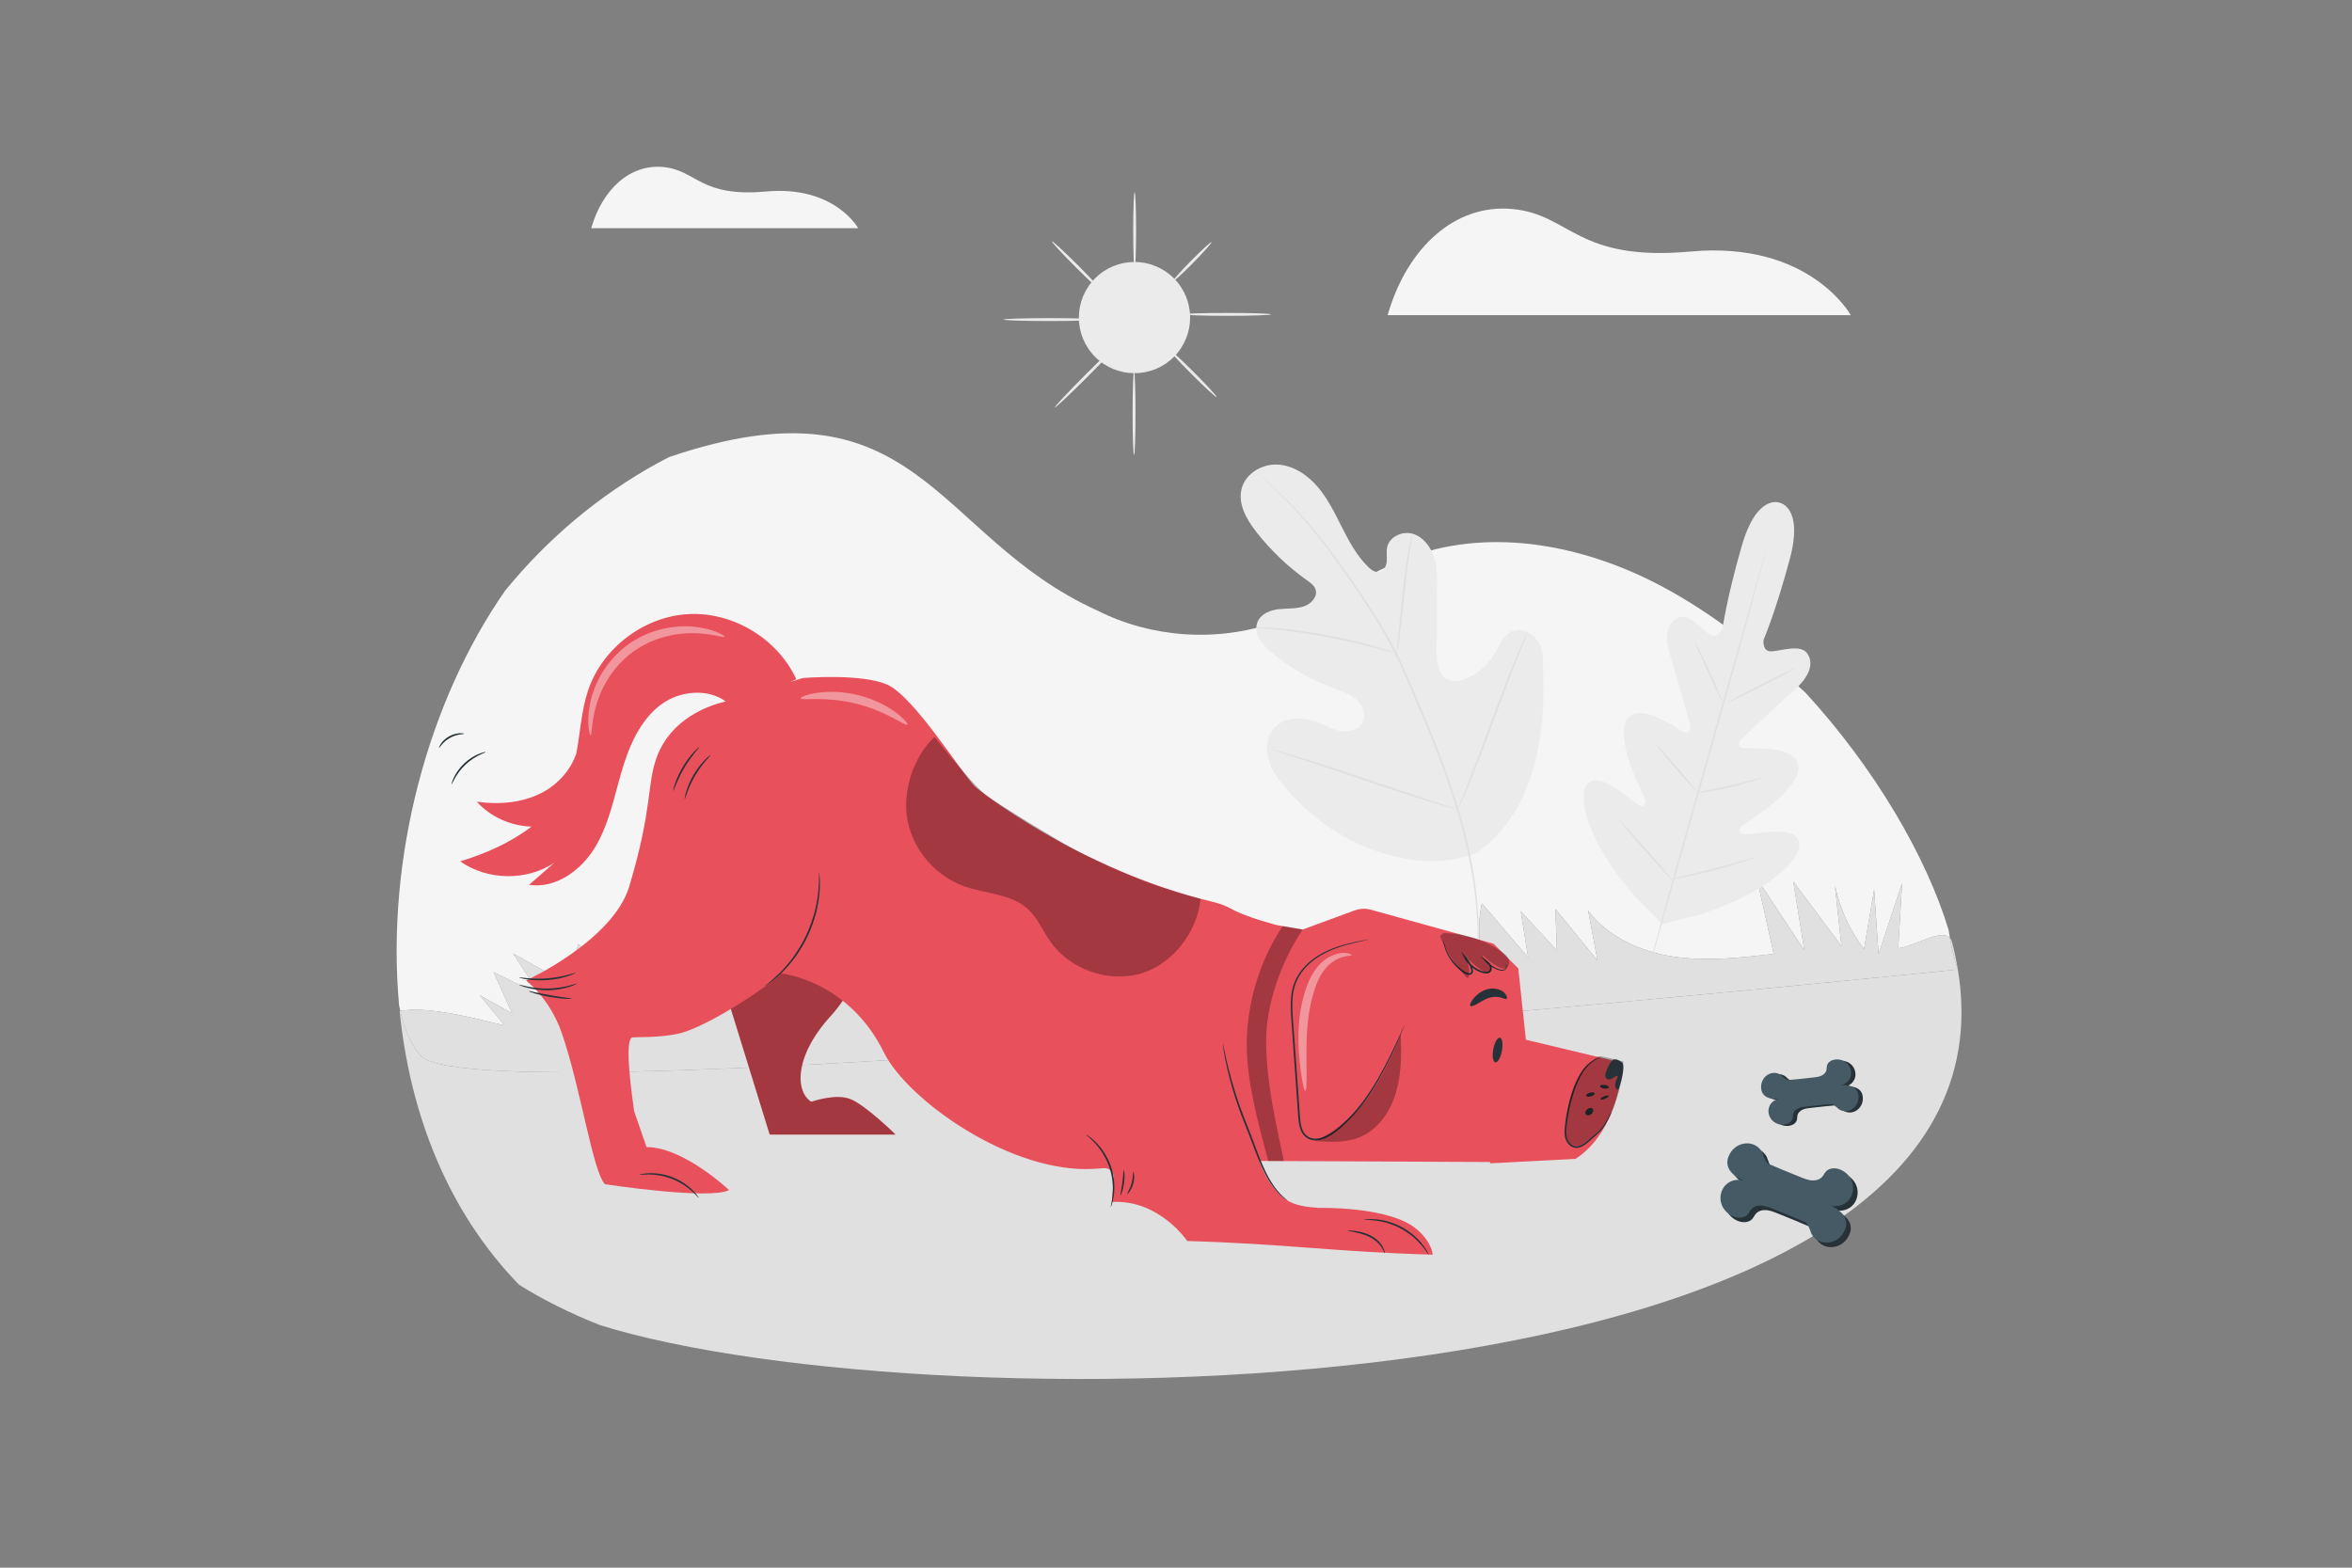 <?xml version="1.0" encoding="utf-8"?>
<!-- Generator: Adobe Illustrator 27.5.0, SVG Export Plug-In . SVG Version: 6.00 Build 0)  -->
<svg version="1.1" xmlns="http://www.w3.org/2000/svg" xmlns:xlink="http://www.w3.org/1999/xlink" x="0px" y="0px"
	 viewBox="0 0 750 500" style="enable-background:new 0 0 750 500;" xml:space="preserve">
<rect x="0" y="0" width="750" height="500" fill="#808080" stroke="none"/>
<g id="Background_Complete">
	<g>
		<path style="fill:none;" d="M406.3,198.558c15.49-5.339,28.811-15.777,44.257-21.242c25.84-9.141,55.094-3.225,79.289,9.653
			c16.84,8.963,31.694,21.01,45.833,33.908c-23.297-25.353-52.716-45.879-83.511-50.653c-61.536-9.54-90.252,48.06-142.366,24.446
			C367.097,203.441,387.967,204.878,406.3,198.558z"/>
		<path style="fill:none;" d="M209.876,147.609c1.135-0.621,2.283-1.228,3.443-1.82c-20.191,6.88-38.05,22.244-52.249,42.599
			C174.54,171.841,191.15,157.844,209.876,147.609z"/>
		<path style="fill:none;" d="M622.426,300.366c-0.329-1.25-0.694-2.52-1.081-3.802c0.136,0.866,0.282,1.73,0.438,2.591
			C622.058,299.465,622.277,299.863,622.426,300.366z"/>
		<path style="fill:none;" d="M165.503,409.75c0,0.001,0.001,0.001,0.001,0.002c4.53,4.668,13.472,9.015,25.8,12.873
			C181.39,418.709,172.853,414.363,165.503,409.75z"/>
		<path style="fill:none;" d="M127.249,320.601c0.057,0.627,0.122,1.252,0.185,1.878c0.067-0.013,0.136-0.024,0.203-0.037
			C127.5,321.838,127.37,321.225,127.249,320.601z"/>
		<path style="fill:#F5F5F5;" d="M160.947,327.072c-2.681-3.237-5.362-6.475-8.043-9.712c3.481,1.961,6.962,3.922,10.443,5.882
			c-1.992-4.401-3.984-8.803-5.977-13.204c5,2.492,9.999,4.983,14.999,7.475c-2.913-4.468-5.827-8.936-8.74-13.404
			c5.605,3.149,11.21,6.297,16.815,9.446c1.337-4.156,2.673-8.312,4.01-12.468c2.506,2.225,5.012,4.45,7.517,6.675
			c-0.107-4.431,1.413-8.883,4.208-12.322c2.635,3.792,5.27,7.584,7.905,11.376c0.585-3.214,1.17-6.427,1.755-9.641
			c-0.02-1.601,0.248-3.212,0.871-4.788c-0.29,1.596-0.581,3.192-0.871,4.788c0.095,7.571,6.777,14.926,14.437,17.262
			c9.281,2.83,19.238,0.569,28.78-1.19c34.239-6.311,69.315-5.903,104.128-5.474c40.252,0.496,80.504,0.992,120.757,1.488
			c-2.449-6.73-2.94-14.161-1.395-21.155c4.914,5.762,9.827,11.524,14.741,17.286c-0.783-4.92-1.567-9.839-2.35-14.759
			c3.836,4.17,7.672,8.341,11.508,12.511c-0.152-4.4-0.305-8.8-0.457-13.201c4.477,5.472,8.954,10.944,13.431,16.416
			c-1-5.299-1.999-10.598-2.999-15.898c6.385,8.5,16.876,13.144,27.395,14.681c10.519,1.537,21.223,0.314,31.783-0.909
			c-1.785-8.017-3.571-16.033-5.356-24.05c5.039,7.648,10.078,15.296,15.116,22.943c-1.174-7.324-2.348-14.647-3.522-21.971
			c5.115,6.856,10.23,13.711,15.344,20.567c-0.688-6.421-1.375-12.841-2.062-19.262c1.558,7.326,4.746,14.302,9.267,20.273
			c1.075-6.323,2.15-12.647,3.226-18.97c0.471,6.857,0.942,13.714,1.413,20.571c2.502-7.574,5.004-15.148,7.506-22.721
			c-0.407,6.946-0.814,13.893-1.221,20.839c5.185-0.632,13.732-6.387,16.475-3.297c-0.156-0.861-0.302-1.724-0.438-2.591
			c-7.058-23.379-23.617-51.693-45.665-75.687c-14.139-12.898-28.993-24.945-45.833-33.908
			c-24.195-12.878-53.449-18.794-79.289-9.653c-15.446,5.464-28.768,15.902-44.257,21.242c-18.333,6.319-39.203,4.883-56.498-3.888
			c-52.114-23.614-56.796-76.034-136.484-48.881c0,0,0,0,0,0c-1.159,0.592-2.307,1.199-3.443,1.82
			c-18.726,10.236-35.335,24.232-48.806,40.78c-24.503,35.129-38.078,85.143-33.821,132.213c0.122,0.624,0.251,1.237,0.388,1.841
			C136.575,320.752,151.971,324.944,160.947,327.072z"/>
		<path style="fill:#E0E0E0;" d="M624.316,309.215c-3.417,0.351-470.646,48.363-490.028,27.579
			c-3.165-3.395-5.295-8.385-6.652-14.351c-0.067,0.013-0.136,0.024-0.203,0.037c3.286,32.618,15.194,63.701,38.068,87.27
			c7.35,4.613,15.887,8.96,25.802,12.875C296.39,455.515,648.22,452.817,624.316,309.215z"/>
		<path style="fill:#E0E0E0;" d="M624.278,308.967c-0.477-2.815-1.083-5.678-1.852-8.601c-0.149-0.503-0.367-0.901-0.643-1.211
			C622.387,302.487,623.163,305.774,624.278,308.967z"/>
		<path style="fill:#E0E0E0;" d="M205.839,297.173c0.29-1.596,0.581-3.192,0.871-4.788
			C206.087,293.96,205.819,295.571,205.839,297.173z"/>
		<path style="fill:#E0E0E0;" d="M605.308,302.452c0.407-6.946,0.814-13.893,1.221-20.839c-2.502,7.574-5.004,15.148-7.506,22.721
			c-0.471-6.857-0.942-13.714-1.413-20.571c-1.075,6.323-2.15,12.647-3.226,18.97c-4.521-5.972-7.709-12.947-9.267-20.273
			c0.688,6.421,1.375,12.841,2.062,19.262c-5.115-6.856-10.23-13.711-15.344-20.567c1.174,7.323,2.348,14.647,3.522,21.971
			c-5.039-7.648-10.078-15.296-15.116-22.943c1.785,8.017,3.571,16.033,5.356,24.05c-10.56,1.224-21.264,2.446-31.783,0.909
			c-10.519-1.537-21.01-6.182-27.395-14.681c1,5.299,1.999,10.598,2.999,15.898c-4.477-5.472-8.954-10.944-13.431-16.416
			c0.152,4.4,0.305,8.8,0.457,13.201c-3.836-4.17-7.672-8.341-11.508-12.511c0.783,4.92,1.567,9.839,2.35,14.759
			c-4.914-5.762-9.827-11.524-14.741-17.286c-1.544,6.994-1.054,14.424,1.395,21.155c-40.252-0.496-80.504-0.992-120.757-1.488
			c-34.813-0.429-69.889-0.837-104.128,5.474c-9.542,1.759-19.499,4.02-28.78,1.19c-7.661-2.336-14.343-9.691-14.437-17.262
			c-0.585,3.214-1.17,6.428-1.755,9.641c-2.635-3.792-5.27-7.584-7.905-11.376c-2.795,3.44-4.315,7.892-4.208,12.322
			c-2.506-2.225-5.011-4.45-7.517-6.675c-1.337,4.156-2.674,8.312-4.01,12.468c-5.605-3.149-11.21-6.297-16.815-9.446
			c2.913,4.468,5.827,8.936,8.74,13.404c-4.999-2.492-9.999-4.983-14.999-7.475c1.992,4.401,3.984,8.803,5.977,13.204
			c-3.481-1.961-6.962-3.922-10.443-5.882c2.681,3.237,5.362,6.475,8.043,9.712c-8.976-2.128-24.371-6.32-33.31-4.629
			c1.356,5.966,3.487,10.957,6.652,14.351c19.381,20.785,486.611-27.227,490.028-27.579c-0.014-0.083-0.025-0.165-0.039-0.247
			c-1.115-3.193-1.891-6.48-2.495-9.812C619.04,296.065,610.493,301.82,605.308,302.452z"/>
	</g>
	<g>
		<path style="fill:#EBEBEB;" d="M567.463,160.333c0,0-7.228-2.997-12.074,13.841c-4.846,16.838-6.095,26.25-6.095,26.25
			s-1.443,3.611-4.055,1.939c-2.612-1.672-6.785-7.042-10.328-5.245c-3.673,1.864-4.115,6.452-2.139,12.686
			c1.975,6.234,5.802,20.05,6.143,21.301c0.335,1.228-0.023,3.201-1.985,2.347c-1.962-0.854-14.071-10.022-18.078-4.015
			c-4.006,6.007,4.35,22.469,5.229,24.286c0.879,1.817,0.662,2.708-0.156,3.358c-0.818,0.65-4.598-2.815-8.149-5.282
			c-3.551-2.466-8.101-4.704-10.122-1.044c-2.021,3.659-0.333,16.897,16.22,35.728l8.241,8.224l11.34-2.854
			c23.897-7.587,32.175-18.054,32.332-22.232s-4.894-4.609-9.209-4.329c-4.314,0.28-9.34,1.297-9.706,0.318
			c-0.365-0.979-0.091-1.854,1.6-2.957c1.691-1.103,17.344-10.89,17.013-18.103c-0.332-7.212-15.435-5.609-17.557-5.891
			c-2.121-0.281-1.41-2.156-0.489-3.035c0.938-0.895,11.346-10.754,16.255-15.074c4.909-4.32,6.899-8.477,4.715-11.97
			c-2.106-3.368-8.452-0.922-11.553-0.838c-3.1,0.084-2.473-3.753-2.473-3.753s3.787-8.706,8.327-25.63
			c4.539-16.924-3.399-18.077-3.399-18.077"/>
		<g>
			<path style="fill:#E0E0E0;" d="M563.097,175.405c0.009,0.003-0.014,0.125-0.068,0.362c-0.064,0.265-0.147,0.611-0.253,1.048
				c-0.243,0.952-0.586,2.298-1.025,4.015c-0.898,3.485-2.239,8.517-3.924,14.726c-3.365,12.421-8.171,29.536-13.551,48.417
				c-5.351,18.88-10.194,35.969-13.711,48.377c-1.722,6.172-3.118,11.177-4.095,14.677c-0.482,1.705-0.859,3.042-1.126,3.987
				c-0.128,0.431-0.229,0.772-0.307,1.033c-0.072,0.232-0.114,0.35-0.123,0.347c-0.009-0.002,0.014-0.125,0.068-0.362
				c0.064-0.265,0.147-0.611,0.253-1.048c0.243-0.952,0.586-2.298,1.024-4.015c0.898-3.484,2.239-8.516,3.924-14.725
				c3.365-12.421,8.172-29.538,13.554-48.425c5.349-18.874,10.192-35.96,13.708-48.369c1.722-6.171,3.119-11.177,4.095-14.678
				c0.482-1.705,0.859-3.042,1.126-3.988c0.128-0.431,0.229-0.772,0.307-1.034C563.046,175.521,563.088,175.403,563.097,175.405z"/>
		</g>
		<g>
			<path style="fill:#E0E0E0;" d="M540.446,204.866c0.066-0.034,0.675,0.999,1.563,2.72c0.888,1.72,2.041,4.133,3.254,6.822
				c1.154,2.612,2.198,4.974,3.052,6.906c0.775,1.768,1.271,2.855,1.2,2.892c-0.066,0.035-0.689-0.992-1.559-2.723
				c-0.871-1.73-1.992-4.156-3.204-6.844c-1.172-2.602-2.232-4.955-3.1-6.881C540.858,205.997,540.375,204.902,540.446,204.866z"/>
		</g>
		<g>
			<path style="fill:#E0E0E0;" d="M550.604,224.206c-0.07-0.138,4.787-2.753,10.848-5.839c6.063-3.088,11.034-5.478,11.104-5.34
				c0.07,0.138-4.786,2.752-10.849,5.84C555.646,221.953,550.674,224.344,550.604,224.206z"/>
		</g>
		<g>
			<path style="fill:#E0E0E0;" d="M541.033,252.834c-0.012-0.08,1.185-0.324,3.119-0.707c1.933-0.388,4.602-0.922,7.527-1.607
				c2.928-0.678,5.56-1.374,7.464-1.883c1.904-0.509,3.086-0.82,3.111-0.743c0.023,0.071-1.117,0.516-2.999,1.124
				c-1.881,0.608-4.508,1.368-7.449,2.049c-2.939,0.688-5.631,1.162-7.587,1.451C542.263,252.802,541.044,252.906,541.033,252.834z"
				/>
		</g>
		<g>
			<path style="fill:#E0E0E0;" d="M527.995,237.362c0.059-0.051,0.849,0.757,2.081,2.103c1.231,1.346,2.903,3.231,4.723,5.335
				c1.82,2.105,3.445,4.031,4.599,5.444c1.154,1.412,1.839,2.311,1.781,2.362c-0.059,0.051-0.849-0.757-2.08-2.103
				c-1.231-1.346-2.903-3.231-4.724-5.336c-1.82-2.104-3.444-4.03-4.599-5.443S527.936,237.413,527.995,237.362z"/>
		</g>
		<g>
			<path style="fill:#E0E0E0;" d="M516.335,261.561c0.058-0.051,1.067,0.987,2.651,2.706c1.584,1.72,3.742,4.121,6.101,6.795
				c2.359,2.676,4.471,5.119,5.979,6.905c1.508,1.787,2.411,2.917,2.353,2.969c-0.058,0.051-1.067-0.987-2.65-2.706
				c-1.584-1.72-3.743-4.121-6.102-6.796c-2.358-2.675-4.47-5.117-5.978-6.904C517.18,262.743,516.276,261.612,516.335,261.561z"/>
		</g>
		<g>
			<path style="fill:#E0E0E0;" d="M533.139,280.358c-0.016-0.08,1.492-0.438,3.928-1.009c2.435-0.575,5.797-1.369,9.487-2.338
				c3.693-0.964,7.014-1.914,9.418-2.609c1.107-0.315,2.057-0.585,2.851-0.811c0.676-0.185,1.055-0.27,1.067-0.233
				c0.012,0.037-0.345,0.192-1,0.441c-0.656,0.249-1.611,0.588-2.801,0.982c-2.377,0.793-5.691,1.806-9.394,2.772
				c-3.7,0.972-7.086,1.707-9.546,2.184c-1.231,0.235-2.229,0.412-2.923,0.515C533.534,280.356,533.147,280.396,533.139,280.358z"/>
		</g>
	</g>
	<g>
		<g>
			<g>
				<path style="fill:#EBEBEB;" d="M470.76,272.106c17.967-12.552,22.043-35.852,21.332-56.795
					c-0.118-3.496,0.266-7.182-1.397-10.249c-1.664-3.067-5.544-5.163-8.674-3.69c-2.596,1.222-3.728,4.242-5.18,6.74
					c-1.932,3.323-4.811,6.073-8.199,7.831c-2.226,1.155-4.98,1.861-7.178,0.65c-3.015-1.664-3.371-5.83-3.349-9.308
					c0.041-6.481,0.081-12.961,0.121-19.441c0.022-3.477,0.032-7.027-1.049-10.327c-1.081-3.3-3.471-6.366-6.778-7.292
					c-3.308-0.926-7.398,0.981-8.097,4.384c-0.291,1.416-0.002,2.887-0.099,4.329c-0.097,1.443-0.769,3.04-2.14,3.443
					c-1.388,0.408-2.779-0.578-3.818-1.596c-3.589-3.511-6.024-8.033-8.3-12.531c-2.276-4.498-4.485-9.102-7.741-12.931
					c-3.256-3.829-7.761-6.863-12.74-7.146c-4.98-0.282-10.285,2.792-11.544,7.68c-1.262,4.902,1.598,9.876,4.71,13.843
					c4.617,5.887,10.079,11.093,16.16,15.404c1.096,0.778,2.284,1.618,2.703,2.907c0.755,2.318-1.441,4.62-3.73,5.382
					c-2.592,0.863-5.404,0.594-8.115,0.913c-2.711,0.319-5.648,1.515-6.674,4.078c-1.424,3.554,1.548,7.279,4.473,9.719
					c5.856,4.886,12.543,8.745,19.677,11.359c2.558,0.936,5.249,1.757,7.312,3.554c2.063,1.798,3.307,4.922,2.061,7.371
					c-1.247,2.452-4.445,3.236-7.125,2.738c-2.678-0.496-5.077-1.951-7.63-2.914c-4.778-1.804-10.949-1.474-14.01,2.655
					c-2.011,2.714-2.189,6.494-1.171,9.73c1.017,3.236,3.08,6.023,5.271,8.593c7.659,8.985,17.462,16.219,28.548,20.062
					C449.474,275.094,459.745,276.134,470.76,272.106"/>
			</g>
		</g>
		<g>
			<g>
				<g>
					<path style="fill:#E0E0E0;" d="M400.953,151.088c-0.008,0.009,0.107,0.12,0.337,0.331c0.257,0.229,0.599,0.533,1.032,0.921
						c0.911,0.805,2.253,1.993,3.941,3.569c3.379,3.141,8.125,7.868,13.28,14.335c2.587,3.223,5.276,6.871,8.091,10.84
						c2.809,3.976,5.783,8.243,8.742,12.847c2.958,4.601,5.921,9.532,8.578,14.86c1.34,2.658,2.535,5.439,3.755,8.275
						c1.213,2.835,2.443,5.712,3.689,8.623c4.941,11.66,9.286,22.931,12.391,33.46c3.123,10.52,4.981,20.269,5.795,28.53
						c0.834,8.265,0.663,15.01,0.326,19.639c-0.182,2.315-0.359,4.111-0.522,5.323c-0.067,0.582-0.12,1.039-0.16,1.382
						c-0.033,0.312-0.044,0.474-0.034,0.476c0.011,0.001-2.263,20.974,0.099-0.466c0.054-0.341,0.129-0.796,0.224-1.374
						c0.204-1.208,0.423-3.003,0.643-5.321c0.413-4.633,0.654-11.402-0.125-19.703c-0.759-8.297-2.578-18.095-5.681-28.656
						c-3.082-10.57-7.422-21.875-12.367-33.544c-1.247-2.912-2.479-5.79-3.693-8.626c-1.219-2.828-2.427-5.633-3.779-8.304
						c-2.68-5.354-5.665-10.297-8.646-14.9c-2.979-4.607-5.974-8.869-8.803-12.834c-2.839-3.961-5.555-7.603-8.172-10.816
						c-5.215-6.449-10.029-11.144-13.464-14.231c-1.715-1.55-3.085-2.709-4.024-3.482c-0.452-0.367-0.806-0.655-1.073-0.872
						C401.088,151.174,400.96,151.079,400.953,151.088z"/>
				</g>
			</g>
		</g>
		<g>
			<g>
				<g>
					<path style="fill:#E0E0E0;" d="M445.332,208.478c0.043,0.007,0.161-0.521,0.34-1.483c0.183-0.961,0.401-2.359,0.645-4.091
						c0.492-3.462,1.007-8.266,1.556-13.564c0.549-5.302,1.131-10.084,1.674-13.529c0.267-1.723,0.496-3.116,0.668-4.076
						c0.166-0.962,0.237-1.499,0.194-1.51c-0.043-0.01-0.196,0.509-0.437,1.457c-0.247,0.947-0.545,2.331-0.869,4.05
						c-0.66,3.437-1.316,8.232-1.865,13.538c-0.528,5.23-1.005,9.962-1.37,13.577c-0.175,1.632-0.324,3.008-0.443,4.112
						C445.324,207.93,445.287,208.471,445.332,208.478z"/>
				</g>
			</g>
		</g>
		<g>
			<g>
				<g>
					<path style="fill:#E0E0E0;" d="M400.628,200.123c-0.001,0.044,0.635,0.118,1.783,0.214c1.147,0.102,2.808,0.241,4.853,0.478
						c4.094,0.442,9.729,1.251,15.906,2.415c6.178,1.176,11.722,2.477,15.705,3.535c1.997,0.514,3.6,0.975,4.711,1.286
						c1.11,0.316,1.73,0.47,1.745,0.428c0.014-0.043-0.582-0.278-1.671-0.669c-1.09-0.385-2.679-0.913-4.666-1.487
						c-3.964-1.173-9.512-2.55-15.708-3.73c-6.196-1.166-11.862-1.907-15.98-2.233c-2.058-0.179-3.729-0.25-4.884-0.274
						C401.269,200.068,400.63,200.078,400.628,200.123z"/>
				</g>
			</g>
		</g>
		<g>
			<g>
				<g>
					<path style="fill:#E0E0E0;" d="M464.805,258.154c0.02,0.009,0.125-0.178,0.306-0.545c0.207-0.437,0.459-0.971,0.764-1.617
						c0.658-1.407,1.556-3.469,2.633-6.03c2.157-5.121,4.913-12.289,7.848-20.239c2.937-7.954,5.623-15.137,7.67-20.296
						c1.003-2.508,1.829-4.57,2.442-6.104c0.262-0.666,0.478-1.214,0.655-1.665c0.143-0.383,0.209-0.588,0.189-0.599
						c-0.021-0.008-0.125,0.18-0.307,0.547c-0.207,0.437-0.459,0.97-0.764,1.616c-0.658,1.407-1.556,3.469-2.633,6.03
						c-2.157,5.121-4.913,12.289-7.849,20.243c-2.936,7.951-5.622,15.134-7.668,20.294c-1.004,2.507-1.829,4.57-2.442,6.102
						c-0.262,0.665-0.478,1.215-0.655,1.665C464.85,257.94,464.784,258.145,464.805,258.154z"/>
				</g>
			</g>
		</g>
		<g>
			<g>
				<g>
					<path style="fill:#E0E0E0;" d="M405.4,239.008c-0.006,0.022,0.198,0.105,0.59,0.243c0.465,0.156,1.035,0.347,1.725,0.578
						c1.593,0.517,3.745,1.214,6.361,2.061c5.371,1.742,12.761,4.233,20.924,6.996c8.165,2.766,15.586,5.191,20.995,6.821
						c2.704,0.817,4.899,1.455,6.424,1.865c0.705,0.185,1.287,0.337,1.759,0.462c0.404,0.099,0.62,0.14,0.626,0.118
						c0.006-0.022-0.198-0.105-0.59-0.244c-0.463-0.155-1.033-0.345-1.725-0.577c-1.593-0.517-3.743-1.213-6.36-2.062
						c-5.371-1.741-12.763-4.233-20.928-6.997c-8.163-2.764-15.583-5.189-20.991-6.82c-2.704-0.817-4.899-1.455-6.425-1.865
						c-0.705-0.185-1.286-0.338-1.759-0.462C405.622,239.028,405.407,238.987,405.4,239.008z"/>
				</g>
			</g>
		</g>
	</g>
	<g>
		<path style="fill:#F5F5F5;" d="M442.487,100.528h147.695c0,0-13.061-23.768-51.078-20.308
			c-36.308,3.304-38.155-11.693-56.616-13.539C464.026,64.835,448.641,78.989,442.487,100.528z"/>
	</g>
	<g>
		<path style="fill:#F5F5F5;" d="M188.527,72.786h85.133c0,0-7.528-13.7-29.442-11.706c-20.928,1.904-21.993-6.74-32.634-7.804
			C200.942,52.213,192.074,60.371,188.527,72.786z"/>
	</g>
	<g>
		<g>
			
				<ellipse transform="matrix(0.707 -0.707 0.707 0.707 34.369 285.501)" style="fill:#EBEBEB;" cx="361.815" cy="101.264" rx="17.74" ry="17.74"/>
		</g>
		<g>
			<g>
				<path style="fill:#EBEBEB;" d="M361.625,145.161c-0.256,0-0.464-5.98-0.464-13.355c0-7.378,0.207-13.356,0.464-13.356
					c0.256,0,0.463,5.979,0.463,13.356C362.088,139.181,361.88,145.161,361.625,145.161z"/>
			</g>
		</g>
		<g>
			<g>
				<path style="fill:#EBEBEB;" d="M405.29,100.263c0,0.256-6.223,0.464-13.897,0.464c-7.677,0-13.898-0.208-13.898-0.464
					c0-0.256,6.221-0.463,13.898-0.463C399.067,99.799,405.29,100.007,405.29,100.263z"/>
			</g>
		</g>
		<g>
			<g>
				<path style="fill:#EBEBEB;" d="M361.814,61.301c0.256,0,0.464,5.478,0.464,12.234c0,6.758-0.208,12.235-0.464,12.235
					c-0.256,0-0.463-5.477-0.463-12.235C361.351,66.78,361.559,61.301,361.814,61.301z"/>
			</g>
		</g>
		<g>
			<g>
				<path style="fill:#EBEBEB;" d="M349.516,101.926c0,0.256-6.607,0.463-14.756,0.463c-8.152,0-14.758-0.207-14.758-0.463
					c0-0.256,6.606-0.463,14.758-0.463C342.909,101.462,349.516,101.67,349.516,101.926z"/>
			</g>
		</g>
		<g>
			<g>
				<path style="fill:#EBEBEB;" d="M351.362,92.898c-0.181,0.181-3.891-3.236-8.286-7.63c-4.396-4.396-7.812-8.106-7.631-8.287
					c0.181-0.181,3.89,3.235,8.287,7.631C348.126,89.007,351.542,92.717,351.362,92.898z"/>
			</g>
		</g>
		<g>
			<g>
				<path style="fill:#EBEBEB;" d="M386.306,77.24c0.182,0.18-2.441,3.139-5.858,6.608c-3.419,3.471-6.337,6.138-6.52,5.958
					c-0.182-0.179,2.44-3.138,5.859-6.609C383.205,79.729,386.124,77.061,386.306,77.24z"/>
			</g>
		</g>
		<g>
			<g>
				<path style="fill:#EBEBEB;" d="M387.947,126.633c-0.181,0.181-3.785-3.129-8.048-7.393c-4.265-4.265-7.575-7.868-7.394-8.049
					c0.181-0.181,3.784,3.129,8.049,7.394C384.818,122.848,388.128,126.452,387.947,126.633z"/>
			</g>
		</g>
		<g>
			<g>
				<path style="fill:#EBEBEB;" d="M356.781,109.483c0.181,0.181-4.24,4.907-9.874,10.555c-5.636,5.65-10.35,10.082-10.532,9.901
					c-0.181-0.181,4.239-4.906,9.875-10.556C351.884,113.735,356.599,109.302,356.781,109.483z"/>
			</g>
		</g>
	</g>
</g>
<g id="Background_Simple" style="display:none;">
	<path style="display:inline;fill:#EBEBEB;" d="M209.437,118.165c-22.439,51.576-11.871,110.774,19.662,157.35
		c31.533,46.576,83.993,76.731,139.157,87.712c39.378,7.838,81.74,6.242,117.72-11.576c35.98-17.819,64.272-53.667,66.429-93.76
		c0.815-15.144-2.397-31.224-12.503-42.531c-16.136-18.055-43.684-18.691-67.887-17.946c-24.204,0.745-51.733,0.18-67.948-17.804
		c-12.459-13.819-14.294-33.863-20.859-51.273c-11.164-29.602-38.096-52.716-69.049-59.258c-10.471-2.213-21.541-3.008-32.465-2.218
		c-31.538,2.282-59.339,21.961-72.082,50.9C209.554,117.897,209.496,118.031,209.437,118.165z"/>
</g>
<g id="Dog">
	<g>
		<g>
			<path style="fill:#E8505B;" d="M245.437,361.854l-15.537-50.284c0,0,48.589-19.775,48.024-18.927
				c-0.565,0.848-1.13,18.362-12.995,31.357c-11.865,12.995-11.3,24.294-6.215,27.402c0,0,7.399-2.644,12.201-0.949
				c4.802,1.695,14.648,11.401,14.648,11.401H245.437z"/>
			<path style="opacity:0.3;" d="M245.437,361.854l-15.537-50.284c0,0,48.589-19.775,48.024-18.927
				c-0.565,0.848-1.13,18.362-12.995,31.357c-11.865,12.995-11.3,24.294-6.215,27.402c0,0,7.399-2.644,12.201-0.949
				c4.802,1.695,14.648,11.401,14.648,11.401H245.437z"/>
		</g>
		<path style="fill:#E8505B;" d="M486.574,331.618l-2.429-22.742l-7.892-7.892l-39.109-10.834c-1.695-0.469-3.494-0.396-5.144,0.211
			l-16.628,6.113l-8.174-1.409c0,0-9.733-2.485-14.466-5.147c-1.836-1.033-3.834-1.751-5.882-2.241
			c-43.602-10.44-75.802-36.634-75.802-36.634c-4.451-4.451-19.746-29.189-28.324-32.775c-8.469-3.541-26.705-2.023-26.705-2.023
			l-3.909,1.254l1.806-0.862c-5.931-12.907-20.153-21.512-34.338-20.777c-14.185,0.735-27.442,10.764-32.007,24.215
			c-2.193,6.46-2.509,13.428-3.774,20.121c-1.709,5.346-5.854,9.923-10.876,12.572c-6.32,3.334-13.805,3.925-20.882,2.939
			c4.402,4.871,10.881,7.719,17.427,7.935c-6.592,5.09-14.702,8.66-22.719,11.074c8.694,6.152,21.19,6.331,30.056,0.429
			c-2.702,2.356-5.405,4.711-8.107,7.067c8.433,1.292,16.576-4.583,21.003-11.876c4.427-7.293,6.075-15.871,8.457-24.063
			c2.382-8.192,5.888-16.587,12.753-21.652c5.891-4.347,14.842-5.102,20.483-0.906c-5.667,1.343-17.342,5.517-21.904,17.618
			c-3.329,8.831-1.217,15.927-8.813,41.328c-5.191,17.358-32.953,30.081-32.953,30.081s7.528,5.473,11.455,16.853
			c6.019,17.444,9.803,43.936,13.721,48.099c0,0,33.5,5.105,39.569,1.868c0,0-14.455-13.708-26.299-13.708l-3.948-11.391
			c-0.465-3.539-3.45-23.156-0.514-23.586c1.158-0.17,8.965,0.154,14.938-1.281c9.749-2.343,30.198-16.367,32.456-19.127
			c0,0,21.397,2.07,32.791,25.25c7.384,15.023,40.596,38.825,67.202,37.06l2.977-0.203c1.758-0.12,3.213,1.348,3.077,3.105
			l-0.595,7.674c15.121-0.862,24.031,12.457,24.031,12.457c31.841,0.908,46.405,3.44,78.246,4.348c0,0-0.013-3.758-5.063-8.095
			c-8.604-7.389-31.231-6.819-31.231-6.819c-3.736-0.282-7.687-0.639-10.72-2.84c-3.712-2.694-6.791-7.727-8.262-12.133
			l73.501,0.334l0.205,0.419l27.145-1.413c14.282-9.286,15.001-30.626,15.001-30.626L486.574,331.618z"/>
		<g style="opacity:0.3;">
			<path d="M415.371,296.474c-6.963,10.565-11.943,24.258-11.628,36.908s3.012,24.548,5.649,36.924l-4.98-0.023
				c-3.383-12.793-6.85-25.356-6.845-37.082c0.005-13.233,4.156-26.907,11.449-37.822"/>
		</g>
		<g>
			<g>
				<path style="fill:#263238;" d="M222.838,382.081c-0.081,0.063-0.809-0.902-2.237-2.192c-1.42-1.292-3.621-2.836-6.353-3.903
					c-2.738-1.055-5.404-1.4-7.324-1.403c-1.925-0.011-3.112,0.211-3.13,0.11c-0.007-0.038,0.283-0.12,0.819-0.235
					c0.533-0.127,1.324-0.225,2.304-0.271c0.982-0.054,2.156,0.006,3.445,0.189c1.285,0.208,2.681,0.552,4.088,1.088
					c1.4,0.553,2.663,1.24,3.751,1.953c1.075,0.735,1.982,1.482,2.671,2.184c0.693,0.695,1.21,1.301,1.519,1.754
					C222.71,381.801,222.869,382.057,222.838,382.081z"/>
			</g>
			<g>
				<path style="fill:#263238;" d="M165.504,311.757c0.026-0.183,4.08,0.696,9.107,0.268c5.032-0.383,8.892-1.9,8.947-1.724
					c0.025,0.062-0.904,0.52-2.496,1.034c-1.589,0.515-3.856,1.041-6.406,1.249c-2.55,0.203-4.871,0.047-6.522-0.207
					C166.48,312.126,165.49,311.822,165.504,311.757z"/>
			</g>
			<g>
				<path style="fill:#263238;" d="M165.546,314.064c0.044-0.186,4.057,1.343,9.237,1.216c5.183-0.068,9.134-1.747,9.185-1.563
					c0.025,0.058-0.919,0.552-2.558,1.069c-1.635,0.519-3.985,1.001-6.616,1.054c-2.63,0.046-4.997-0.347-6.65-0.804
					C166.485,314.581,165.523,314.123,165.546,314.064z"/>
			</g>
			<g>
				<path style="fill:#263238;" d="M168.613,316.131c0.046-0.158,3.055,0.632,6.825,1.287c3.768,0.668,6.866,0.949,6.856,1.113
					c-0.005,0.145-3.146,0.113-6.953-0.561C171.533,317.308,168.568,316.269,168.613,316.131z"/>
			</g>
			<g>
				<path style="fill:#263238;" d="M261.221,278.294c0.039-0.003,0.095,0.58,0.165,1.64c0.043,0.53,0.076,1.18,0.049,1.934
					c-0.019,0.754,0.004,1.617-0.104,2.563c-0.073,0.949-0.165,1.987-0.365,3.09c-0.142,1.112-0.43,2.274-0.705,3.503
					c-0.636,2.435-1.533,5.065-2.77,7.698c-1.268,2.62-2.748,4.972-4.241,6.999c-0.781,0.988-1.504,1.942-2.279,2.753
					c-0.731,0.848-1.481,1.574-2.172,2.228c-0.667,0.679-1.352,1.204-1.926,1.693c-0.57,0.496-1.095,0.879-1.534,1.179
					c-0.868,0.613-1.356,0.935-1.379,0.903c-0.074-0.098,1.88-1.413,4.563-4.06c0.667-0.665,1.392-1.399,2.099-2.251
					c0.752-0.814,1.451-1.769,2.212-2.752c1.452-2.019,2.898-4.348,4.149-6.933c1.221-2.598,2.12-5.187,2.776-7.586
					c0.285-1.21,0.587-2.354,0.747-3.451c0.217-1.086,0.331-2.111,0.428-3.048C261.306,280.645,261.098,278.299,261.221,278.294z"/>
			</g>
		</g>
		<g style="opacity:0.3;">
			<path d="M297.983,235.002c-6.887,6.547-10.472,17.86-8.495,27.154c1.977,9.294,9.031,17.341,17.987,20.518
				c6.853,2.431,14.962,2.364,20.319,7.28c3.08,2.826,4.7,6.863,7.096,10.288c6.156,8.798,18.039,13.139,28.417,10.38
				c10.378-2.759,18.536-13.269,19.51-23.963c0,0-8.623-2.086-17.935-5.639c-9.567-3.65-19.863-8.789-22.544-10.223
				c-5.289-2.83-24.19-14.451-27.423-16.821C309.973,250.351,297.983,235.002,297.983,235.002z"/>
		</g>
		<g>
			<path style="fill:#263238;" d="M214.674,252.238c-0.066-0.019,0.111-0.929,0.593-2.346c0.48-1.415,1.299-3.326,2.467-5.294
				c1.172-1.966,2.46-3.598,3.475-4.695c1.015-1.1,1.729-1.69,1.778-1.641c0.131,0.121-2.479,2.737-4.77,6.623
				C215.896,248.753,214.843,252.295,214.674,252.238z"/>
		</g>
		<g>
			<path style="fill:#263238;" d="M218.343,254.84c-0.066-0.015,0.059-0.939,0.487-2.382c0.425-1.441,1.196-3.389,2.359-5.376
				c1.168-1.985,2.493-3.608,3.543-4.683c1.051-1.077,1.797-1.637,1.842-1.587c0.131,0.127-2.627,2.635-4.902,6.553
				C219.362,251.261,218.517,254.892,218.343,254.84z"/>
		</g>
		<g>
			<g>
				<g>
					<path style="fill:#263238;" d="M354.19,385.015c-0.098-0.027,0.357-1.429,0.58-3.766c0.232-2.322,0.117-5.622-1.036-9.004
						c-1.152-3.383-3.077-6.066-4.679-7.764c-1.603-1.714-2.819-2.547-2.758-2.628c0.02-0.029,0.343,0.149,0.889,0.53
						c0.546,0.38,1.302,0.985,2.154,1.822c1.704,1.657,3.74,4.378,4.925,7.859c1.186,3.478,1.237,6.876,0.899,9.229
						c-0.164,1.183-0.393,2.123-0.593,2.758C354.371,384.688,354.224,385.026,354.19,385.015z"/>
				</g>
				<g>
					<path style="fill:#263238;" d="M357.325,381.217c-0.156-0.049,0.295-1.797,0.573-3.99c0.289-2.192,0.298-3.996,0.461-4.004
						c0.146-0.013,0.392,1.824,0.095,4.076C358.168,379.552,357.463,381.267,357.325,381.217z"/>
				</g>
				<g>
					<path style="fill:#263238;" d="M359.418,380.841c-0.136-0.101,0.862-1.467,1.396-3.43c0.561-1.956,0.417-3.641,0.585-3.657
						c0.136-0.041,0.549,1.72-0.045,3.808C360.779,379.655,359.514,380.946,359.418,380.841z"/>
				</g>
				<g>
					<path style="fill:#263238;" d="M441.571,399.713c-0.094,0.027-0.286-0.794-1.012-1.888c-0.709-1.094-2.033-2.398-3.821-3.297
						c-1.793-0.899-3.602-1.297-4.904-1.563c-1.308-0.259-2.13-0.396-2.12-0.478c0.008-0.072,0.842-0.074,2.184,0.087
						c1.333,0.169,3.211,0.512,5.093,1.454c1.883,0.945,3.249,2.382,3.906,3.59C441.573,398.83,441.627,399.709,441.571,399.713z"/>
				</g>
				<g>
					<path style="fill:#263238;" d="M455.604,400.203c-0.094,0.054-0.751-1.177-2.173-2.886c-0.703-0.86-1.635-1.803-2.743-2.76
						c-1.128-0.934-2.445-1.869-3.928-2.683c-1.493-0.795-2.997-1.385-4.396-1.819c-1.408-0.404-2.707-0.668-3.811-0.785
						c-2.208-0.254-3.598-0.131-3.605-0.238c-0.003-0.039,0.34-0.091,0.969-0.152c0.314-0.036,0.7-0.065,1.149-0.054
						c0.448,0.006,0.962-0.016,1.525,0.05c1.131,0.069,2.467,0.297,3.916,0.684c1.441,0.416,2.989,1.007,4.52,1.822
						c1.52,0.834,2.862,1.807,3.998,2.784c1.116,1.001,2.039,1.994,2.715,2.903c0.363,0.435,0.626,0.877,0.877,1.249
						c0.255,0.37,0.442,0.708,0.584,0.991C455.494,399.869,455.638,400.185,455.604,400.203z"/>
				</g>
			</g>
			<g>
				<path style="fill:#263238;" d="M389.967,332.842c0.043-0.006,0.183,0.749,0.454,2.109c0.264,1.362,0.689,3.323,1.288,5.728
					c1.201,4.806,3.171,11.384,6.047,18.376c1.448,3.518,2.595,6.943,3.801,9.987c1.205,3.042,2.439,5.725,3.74,7.822
					c1.294,2.099,2.594,3.636,3.614,4.564c1,0.948,1.637,1.387,1.6,1.437c-0.011,0.016-0.174-0.086-0.475-0.295
					c-0.291-0.221-0.769-0.495-1.271-0.981c-1.078-0.89-2.448-2.413-3.803-4.514c-1.363-2.099-2.646-4.793-3.884-7.842
					c-1.238-3.05-2.402-6.472-3.839-9.964c-2.891-7.027-4.808-13.65-5.914-18.498c-0.552-2.425-0.918-4.406-1.117-5.783
					c-0.112-0.686-0.166-1.225-0.208-1.588C389.959,333.037,389.948,332.845,389.967,332.842z"/>
			</g>
		</g>
		<g style="opacity:0.4;">
			<path style="fill:#FFFFFF;" d="M255.302,222.721c-0.082-0.342,1.84-1.212,5.185-1.731c1.668-0.269,3.686-0.386,5.927-0.318
				c2.238,0.103,4.696,0.411,7.216,1.02c2.514,0.634,4.834,1.506,6.863,2.457c2.015,0.983,3.747,2.026,5.098,3.041
				c2.719,2.017,4.014,3.682,3.783,3.946c-0.271,0.322-1.993-0.774-4.834-2.265c-1.415-0.756-3.142-1.559-5.087-2.357
				c-1.96-0.766-4.146-1.507-6.495-2.1c-2.354-0.568-4.634-0.93-6.724-1.165c-2.092-0.2-3.994-0.292-5.599-0.282
				C257.426,222.963,255.392,223.132,255.302,222.721z"/>
		</g>
		<g style="opacity:0.4;">
			<path style="fill:#FFFFFF;" d="M188.319,234.52c-0.177,0.016-0.456-0.857-0.634-2.492c-0.184-1.633-0.169-4.039,0.348-6.958
				c0.509-2.917,1.623-6.329,3.573-9.767c1.938-3.434,4.783-6.852,8.472-9.599c3.724-2.703,7.837-4.398,11.693-5.223
				c3.864-0.835,7.453-0.88,10.389-0.495c2.941,0.378,5.242,1.081,6.744,1.744c1.507,0.659,2.257,1.185,2.188,1.349
				c-0.163,0.446-3.509-0.901-9.092-1.117c-2.778-0.117-6.101,0.13-9.636,1.033c-3.53,0.895-7.247,2.518-10.627,4.968
				c-3.345,2.494-6.003,5.556-7.911,8.658c-1.917,3.103-3.144,6.201-3.862,8.887C188.507,230.901,188.793,234.497,188.319,234.52z"
				/>
		</g>
		<g>
			<g>
				<path style="fill:#263238;" d="M447.892,326.923c0.009,0.004-0.028,0.111-0.108,0.317c-0.095,0.233-0.217,0.533-0.37,0.909
					c-0.354,0.828-0.851,1.99-1.483,3.47c-1.329,2.993-3.242,7.344-6.122,12.461c-2.888,5.076-6.819,11.035-12.82,16.053
					c-1.453,1.281-3.152,2.459-5.12,3.14c-0.985,0.326-2.056,0.519-3.143,0.393c-1.079-0.148-2.145-0.657-2.891-1.495
					c-0.758-0.831-1.188-1.894-1.444-2.957c-0.255-1.071-0.351-2.165-0.43-3.253c-0.156-2.17-0.314-4.372-0.473-6.601
					c-0.629-8.917-1.227-17.41-1.772-25.14c-0.252-3.847-0.246-7.68,1.098-10.953c1.308-3.274,3.654-5.706,6.008-7.457
					c2.384-1.755,4.847-2.859,7.043-3.641c2.204-0.778,4.158-1.261,5.757-1.621c1.601-0.358,2.851-0.593,3.699-0.75
					c0.4-0.07,0.719-0.125,0.967-0.168c0.219-0.035,0.331-0.048,0.333-0.038c0.002,0.009-0.107,0.041-0.322,0.094
					c-0.245,0.057-0.56,0.131-0.956,0.223c-0.877,0.203-2.107,0.488-3.672,0.851c-1.587,0.392-3.524,0.904-5.7,1.703
					c-2.168,0.803-4.585,1.919-6.912,3.664c-2.299,1.74-4.568,4.136-5.813,7.311c-1.282,3.17-1.28,6.917-1.014,10.748
					c0.558,7.729,1.172,16.219,1.816,25.134c0.159,2.228,0.316,4.431,0.471,6.601c0.153,2.124,0.374,4.366,1.723,5.879
					c0.661,0.743,1.592,1.188,2.554,1.326c0.974,0.115,1.969-0.056,2.903-0.362c1.876-0.645,3.513-1.762,4.96-3.029
					c5.947-4.934,9.887-10.822,12.806-15.853c2.911-5.07,4.878-9.39,6.267-12.353c0.673-1.46,1.202-2.608,1.579-3.426
					c0.174-0.367,0.313-0.659,0.421-0.887C447.828,327.018,447.883,326.919,447.892,326.923z"/>
			</g>
			<g>
				<path style="fill:#263238;" d="M476.824,338.808c-0.761-0.142-1.051-2.01-0.648-4.172c0.403-2.163,1.347-3.8,2.108-3.658
					c0.761,0.142,1.051,2.009,0.648,4.172C478.529,337.312,477.585,338.95,476.824,338.808z"/>
			</g>
			<g>
				<path style="fill:#263238;" d="M480.376,318.583c-0.349,0.208-0.966-0.235-1.914-0.457c-0.929-0.242-2.328-0.31-3.696,0.149
					c-1.437,0.487-2.739,1.352-3.787,1.942c-1.045,0.598-1.831,0.891-2.1,0.606c-0.262-0.278,0.014-1.056,0.783-2.088
					c0.767-1.003,2.102-2.382,4.209-3.117c2.189-0.736,4.377-0.191,5.55,0.773c0.591,0.477,0.934,1.005,1.052,1.415
					C480.595,318.216,480.535,318.484,480.376,318.583z"/>
			</g>
			<g>
				<path style="fill:#263238;" d="M479.919,307.492c-0.023-0.01,0.317,0,0.484,0.463c0.074,0.22,0.082,0.522-0.044,0.839
					c-0.108,0.322-0.445,0.637-0.872,0.74c-0.881,0.235-1.892-0.161-2.924-0.652c-1.04-0.519-2.136-1.303-3.083-2.409l-1.404-1.64
					l1.716,1.313c0.699,0.535,1.657,1.178,1.842,2.371c0.076,0.549-0.054,1.229-0.586,1.64c-0.531,0.404-1.208,0.382-1.765,0.278
					c-2.236-0.458-4.419-1.875-5.806-3.999c-0.265-0.391-0.475-0.812-0.664-1.207l-0.824-1.727l1.287,1.424
					c1.015,1.124,1.759,2.428,2.217,3.769c0.11,0.33,0.235,0.686,0.224,1.097c-0.003,0.412-0.264,0.873-0.678,1.032
					c-0.826,0.275-1.508-0.071-2.083-0.4c-2.173-1.399-3.715-3.186-4.724-4.817c-1.022-1.637-1.515-3.128-1.782-4.155
					c-0.12-0.52-0.202-0.923-0.231-1.202c-0.036-0.277-0.046-0.423-0.027-0.426c0.128-0.05,0.311,2.39,2.364,5.576
					c1.027,1.565,2.557,3.27,4.67,4.595c0.479,0.294,1.146,0.527,1.604,0.344c0.469-0.188,0.405-0.837,0.15-1.468
					c-0.444-1.271-1.155-2.507-2.119-3.571l0.463-0.302c0.177,0.369,0.374,0.763,0.623,1.13c1.296,1.994,3.364,3.341,5.435,3.782
					c0.504,0.102,1.017,0.092,1.351-0.166c0.338-0.246,0.46-0.727,0.404-1.165c-0.109-0.901-0.919-1.532-1.621-2.071l0.311-0.328
					c0.884,1.07,1.917,1.846,2.903,2.375c0.986,0.511,1.944,0.9,2.691,0.727c0.778-0.146,0.947-0.932,0.85-1.29
					C480.176,307.587,479.889,307.525,479.919,307.492z"/>
			</g>
			<g style="opacity:0.3;">
				<path d="M419.29,363.927c4.797,0.322,9.789,0.615,14.243-1.197c6.002-2.442,10.001-8.405,11.715-14.654
					c1.714-6.249,1.652-11.872,1.407-18.348C440.545,345.113,433.931,357.102,419.29,363.927"/>
			</g>
			<g>
				<g>
					<path style="fill:#263238;" d="M513.957,354.55c0.017,0.009-0.045,0.176-0.181,0.486c-0.134,0.311-0.343,0.764-0.626,1.341
						c-0.591,1.129-1.355,2.876-2.97,4.583c-0.809,0.841-1.786,1.637-2.789,2.533c-1.002,0.877-2.088,1.941-3.629,2.448
						c-0.756,0.249-1.684,0.252-2.459-0.152c-0.777-0.384-1.385-1.052-1.794-1.823c-0.808-1.601-0.661-3.452-0.471-5.173
						c0.38-3.501,1.125-6.788,2.055-9.691c0.917-2.901,2.034-5.456,3.366-7.362c1.315-1.92,2.826-3.139,3.981-3.725
						c0.573-0.304,1.048-0.482,1.377-0.568c0.328-0.092,0.501-0.13,0.507-0.112c0.02,0.059-0.681,0.229-1.777,0.87
						c-1.095,0.631-2.516,1.854-3.759,3.756c-1.26,1.892-2.318,4.407-3.201,7.295c-0.893,2.882-1.615,6.135-1.99,9.597
						c-0.196,1.712-0.307,3.456,0.401,4.859c0.357,0.682,0.894,1.272,1.546,1.596c0.647,0.339,1.388,0.348,2.07,0.137
						c1.379-0.434,2.456-1.433,3.473-2.304c1.022-0.885,2.011-1.663,2.811-2.46c1.592-1.606,2.413-3.311,3.06-4.406
						C513.58,355.156,513.918,354.531,513.957,354.55z"/>
				</g>
				<g>
					<path style="fill:#263238;" d="M511.697,346.027c0.768,0.102,1.355,0.446,1.312,0.768c-0.043,0.322-0.7,0.499-1.467,0.397
						c-0.767-0.102-1.355-0.446-1.312-0.767C510.273,346.103,510.93,345.925,511.697,346.027z"/>
				</g>
				<g>
					<path style="fill:#263238;" d="M506.989,348.505c0.749-0.197,1.425-0.095,1.509,0.227c0.085,0.322-0.454,0.742-1.203,0.939
						c-0.749,0.197-1.424,0.095-1.509-0.227C505.702,349.122,506.241,348.701,506.989,348.505z"/>
				</g>
				<g>
					<path style="fill:#263238;" d="M511.464,349.676c0.719-0.288,1.371-0.347,1.457-0.133c0.086,0.214-0.427,0.621-1.146,0.909
						c-0.719,0.287-1.371,0.347-1.457,0.133C510.232,350.371,510.746,349.964,511.464,349.676z"/>
				</g>
				<g>
					<path style="fill:#263238;" d="M507.417,355.337c-0.605,0.484-1.377,0.524-1.724,0.089c-0.348-0.435-0.14-1.179,0.465-1.663
						c0.604-0.484,1.376-0.523,1.724-0.088C508.23,354.109,508.021,354.854,507.417,355.337z"/>
				</g>
				<g style="opacity:0.3;">
					<path d="M517.649,338.566c-2.541-0.722-5.936-1.418-7.076-1.65c-1.105-0.224-2.029,0.827-2.847,1.331
						c-2.282,1.406-3.777,3.788-4.95,6.198c-2.514,5.165-3.179,10.963-3.359,16.705c-0.056,1.784,0.696,3.684,2.424,4.129
						c0.972,0.25,1.777,0.221,2.643-0.285c4.424-2.587,7.742-6.195,9.721-10.862C516.027,349.835,517.649,343.533,517.649,338.566"
						/>
				</g>
				<path style="fill:#263238;" d="M515.098,337.963c-0.191-0.211-0.54-0.063-0.76,0.117c-1.07,0.875-1.611,2.224-2.11,3.513
					c-0.164,0.423-0.33,0.857-0.344,1.31c-0.014,0.453,0.152,0.939,0.53,1.19c0.443,0.295,1.047,0.193,1.522-0.045
					c0.476-0.239,0.884-0.597,1.364-0.827c0.172-0.082,0.412-0.132,0.523,0.022c0.106,0.146,0.004,0.347-0.09,0.502
					c-0.398,0.656-0.636,1.409-0.687,2.175c-0.024,0.366-0.003,0.75,0.168,1.074c0.172,0.325,0.525,0.575,0.889,0.531
					c0,0,2.711-7.634,0.95-8.8C515.293,337.559,515.098,337.963,515.098,337.963z"/>
			</g>
			<g style="opacity:0.3;">
				<path d="M459.145,298.569c2.117,5.004,5.145,9.62,8.893,13.555c1.287-2.758-0.232-5.946-1.72-8.602
					c1.809,2.588,4.186,4.776,6.915,6.365c0.449,0.262,0.961,0.515,1.468,0.398c0.797-0.185,1.119-1.23,0.848-2.003
					c-0.271-0.773-0.931-1.33-1.544-1.872c-0.613-0.542-1.238-1.164-1.389-1.969c1.495,1.59,3.255,2.929,5.186,3.946
					c0.693,0.365,1.494,0.696,2.239,0.454c1.062-0.344,1.458-1.749,1.078-2.799c-0.381-1.05-1.299-1.8-2.209-2.447
					c-5.39-3.835-11.98-5.958-18.595-5.989"/>
			</g>
			<g style="opacity:0.4;">
				<path style="fill:#FFFFFF;" d="M416.242,347.938c-0.375,0.031-1.022-2.79-1.599-7.439c-0.528-4.634-1.078-11.197,0.109-18.424
					c0.295-1.801,0.696-3.546,1.197-5.201c0.485-1.655,1.065-3.237,1.775-4.697c1.394-2.926,3.403-5.311,5.582-6.634
					c2.15-1.348,4.256-1.693,5.636-1.609c1.4,0.076,2.087,0.488,2.049,0.65c-0.037,0.214-0.769,0.186-1.975,0.439
					c-1.194,0.242-2.896,0.817-4.578,2.148c-1.683,1.297-3.233,3.405-4.366,6.083c-0.575,1.336-1.063,2.81-1.483,4.378
					c-0.434,1.559-0.792,3.202-1.071,4.904c-1.125,6.816-0.919,13.209-0.896,17.831C416.688,345,416.638,347.904,416.242,347.938z"
					/>
			</g>
		</g>
		<g>
			<path style="fill:#263238;" d="M144,250.135c-0.059-0.018,0.128-0.887,0.741-2.18c0.608-1.29,1.707-2.972,3.3-4.479
				c1.599-1.502,3.343-2.501,4.666-3.032c1.326-0.537,2.205-0.672,2.219-0.612c0.079,0.17-3.403,1.085-6.501,4.052
				C145.284,246.801,144.165,250.224,144,250.135z"/>
		</g>
		<g>
			<path style="fill:#263238;" d="M140.003,238.511c-0.059-0.027,0.102-0.566,0.607-1.313c0.5-0.745,1.39-1.662,2.597-2.341
				c1.21-0.675,2.457-0.955,3.353-0.992c0.901-0.041,1.444,0.103,1.437,0.167c0.008,0.173-2.229,0.002-4.515,1.314
				C141.169,236.611,140.146,238.608,140.003,238.511z"/>
		</g>
		<g>
			<path style="fill:none;stroke:#FBFBFB;stroke-miterlimit:10;" d="M131.856,232.269"/>
		</g>
	</g>
</g>
<g id="Food">
	<g>
		<path style="fill:#263238;" d="M575.756,376.932c1.116,0.448,2.255,0.9,3.454,0.99c1.199,0.09,2.492-0.239,3.29-1.138
			c0.469-0.528,0.738-1.212,1.218-1.729c1.02-1.098,2.77-1.187,4.192-0.716c2.008,0.664,3.673,2.339,4.245,4.375
			c0.571,2.037-0.005,4.375-1.518,5.853c-1.513,1.478-3.917,1.994-5.874,1.191c0,0,7.016,2.544,5.079,7.695
			c-1.936,5.151-8.502,5.792-10.831,1.388c0,0-0.956-3.233-1.952-3.613c-0.996-0.38-4.447-1.883-4.447-1.883l-5.941-2.403
			c-1.116-0.448-2.255-0.9-3.454-0.99c-1.199-0.09-2.492,0.239-3.29,1.138c-0.469,0.528-0.737,1.212-1.218,1.729
			c-1.02,1.098-2.77,1.187-4.192,0.716c-2.008-0.664-3.673-2.339-4.245-4.375c-0.572-2.037,0.005-4.375,1.518-5.853
			c1.513-1.478,3.917-1.994,5.874-1.191c0,0-7.016-2.544-5.079-7.695c1.936-5.151,8.502-5.792,10.831-1.388
			c0,0,0.956,3.233,1.952,3.613c0.996,0.38,4.447,1.883,4.447,1.883L575.756,376.932z"/>
		<path style="fill:#455A64;" d="M574.314,375.49c1.116,0.448,2.255,0.9,3.454,0.99c1.2,0.09,2.492-0.239,3.29-1.138
			c0.469-0.528,0.738-1.212,1.218-1.729c1.02-1.098,2.77-1.187,4.192-0.716c2.008,0.664,3.673,2.339,4.245,4.375
			c0.571,2.037-0.006,4.375-1.519,5.853c-1.513,1.478-3.918,1.995-5.874,1.191c0,0,7.016,2.544,5.08,7.695
			c-1.936,5.151-8.502,5.792-10.831,1.388c0,0-0.956-3.233-1.952-3.612c-0.996-0.38-4.447-1.883-4.447-1.883l-5.941-2.404
			c-1.117-0.448-2.255-0.9-3.454-0.99c-1.199-0.09-2.492,0.239-3.29,1.138c-0.469,0.528-0.738,1.212-1.218,1.729
			c-1.02,1.098-2.77,1.187-4.192,0.716c-2.008-0.664-3.673-2.339-4.245-4.375c-0.571-2.037,0.005-4.375,1.518-5.853
			c1.513-1.478,3.917-1.995,5.874-1.191c0,0-7.016-2.544-5.079-7.695c1.936-5.151,8.502-5.792,10.831-1.388
			c0,0,0.956,3.233,1.952,3.613c0.996,0.38,4.447,1.883,4.447,1.883L574.314,375.49z"/>
	</g>
	<g>
		<path style="fill:#263238;" d="M579.646,344.065c0.847-0.095,1.709-0.194,2.488-0.54c0.779-0.346,1.475-0.985,1.672-1.814
			c0.116-0.487,0.054-1.004,0.18-1.488c0.269-1.027,1.331-1.669,2.376-1.853c1.476-0.259,3.077,0.228,4.117,1.307
			s1.464,2.733,1.015,4.163c-0.448,1.43-1.776,2.559-3.267,2.714c0,0,5.232-0.765,5.751,3.099c0.519,3.865-3.364,6.466-6.294,4.499
			c0,0-1.681-1.697-2.43-1.6c-0.749,0.097-3.407,0.316-3.407,0.316l-4.514,0.493c-0.847,0.095-1.709,0.194-2.488,0.54
			c-0.779,0.346-1.475,0.985-1.672,1.814c-0.116,0.487-0.054,1.004-0.18,1.488c-0.269,1.027-1.331,1.669-2.376,1.853
			c-1.476,0.259-3.077-0.228-4.117-1.307c-1.04-1.079-1.464-2.732-1.015-4.163c0.449-1.43,1.776-2.559,3.267-2.714
			c0,0-5.232,0.765-5.751-3.099s3.364-6.466,6.294-4.499c0,0,1.681,1.697,2.43,1.6c0.749-0.097,3.407-0.316,3.407-0.316
			L579.646,344.065z"/>
		<path style="fill:#455A64;" d="M578.263,343.649c0.847-0.095,1.709-0.194,2.488-0.54c0.779-0.346,1.475-0.985,1.672-1.814
			c0.115-0.487,0.054-1.004,0.18-1.488c0.268-1.027,1.331-1.669,2.376-1.853c1.476-0.259,3.077,0.228,4.117,1.307
			c1.04,1.079,1.464,2.732,1.015,4.163c-0.448,1.43-1.776,2.559-3.267,2.714c0,0,5.232-0.765,5.751,3.099
			c0.519,3.865-3.364,6.466-6.294,4.499c0,0-1.681-1.697-2.43-1.6c-0.749,0.097-3.407,0.316-3.407,0.316l-4.514,0.493
			c-0.847,0.095-1.709,0.194-2.488,0.54c-0.779,0.346-1.475,0.985-1.672,1.814c-0.115,0.487-0.054,1.004-0.18,1.488
			c-0.269,1.027-1.331,1.669-2.377,1.853c-1.476,0.259-3.077-0.228-4.117-1.307c-1.04-1.079-1.464-2.732-1.015-4.162
			c0.448-1.43,1.776-2.559,3.267-2.714c0,0-5.232,0.765-5.751-3.099c-0.519-3.865,3.364-6.466,6.294-4.499c0,0,1.681,1.697,2.43,1.6
			c0.749-0.097,3.407-0.316,3.407-0.316L578.263,343.649z"/>
	</g>
</g>
</svg>
